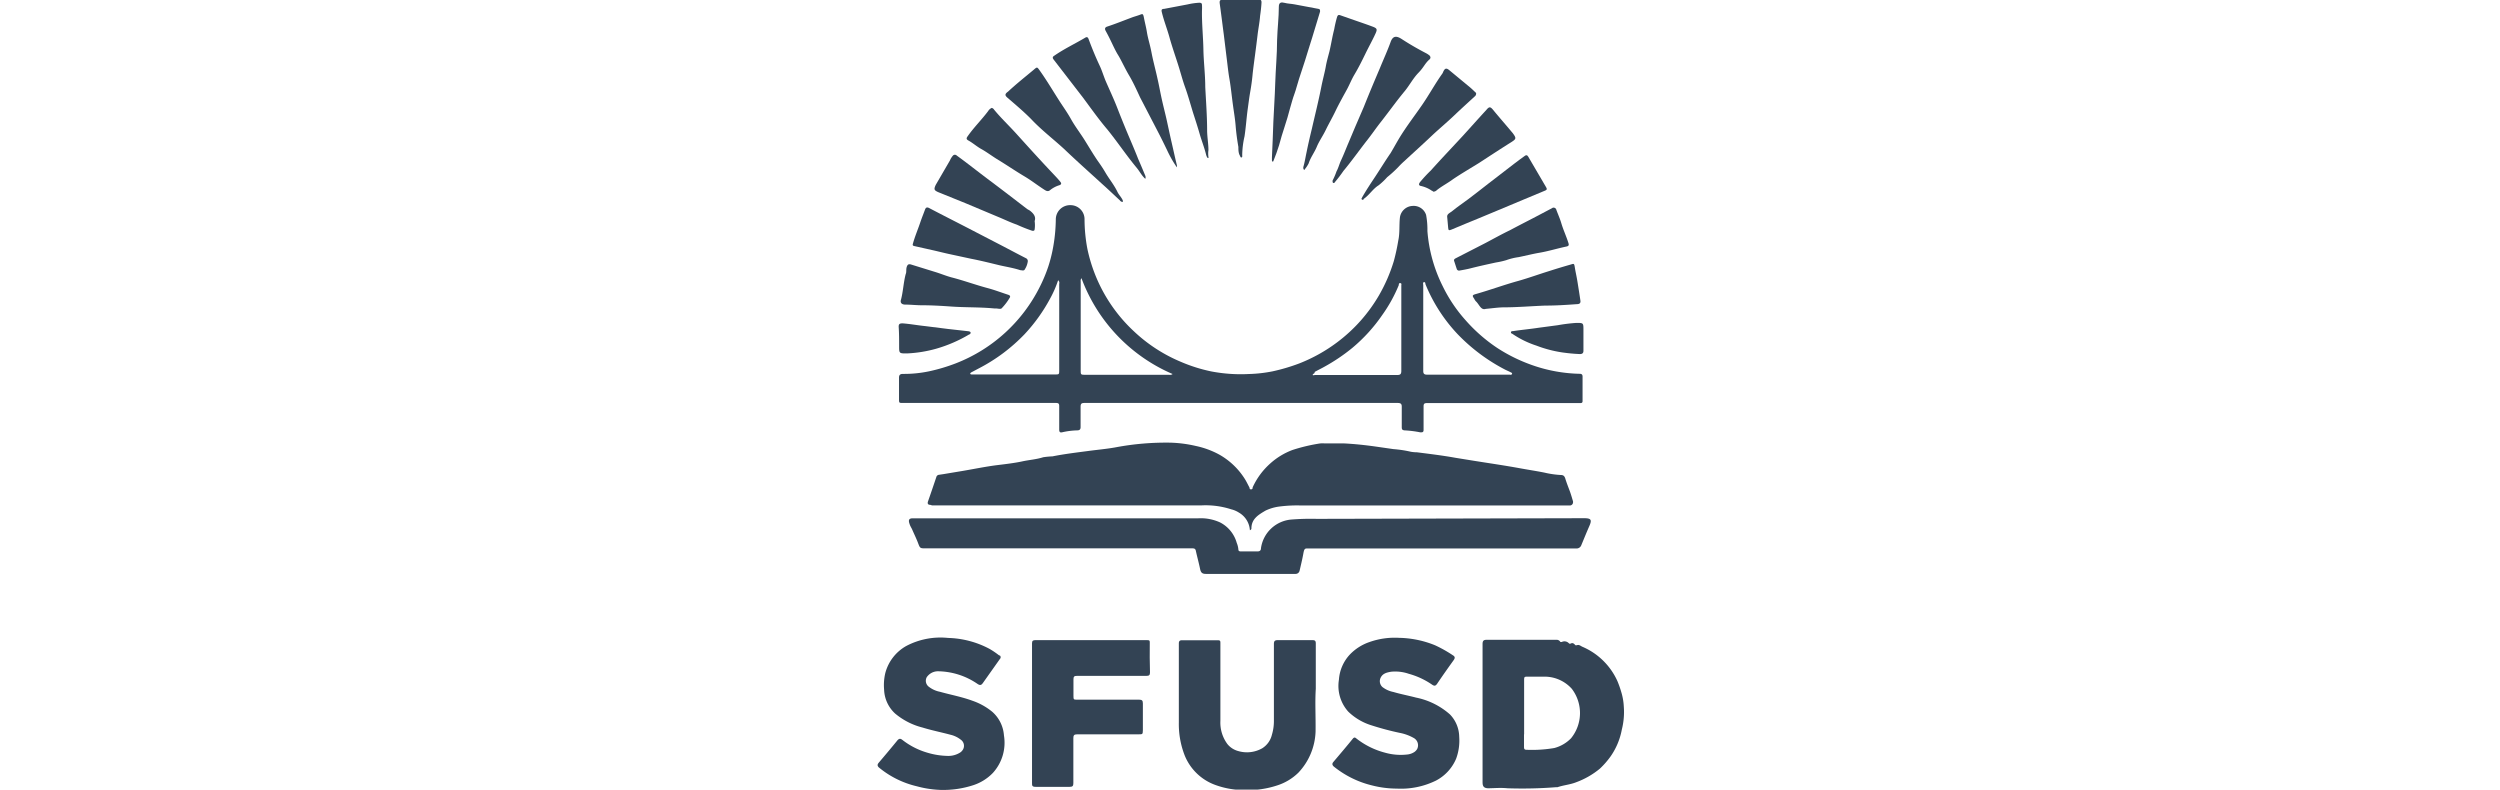 <svg xmlns="http://www.w3.org/2000/svg" viewBox="0 0 228 72.01"><defs><style>.cls-1{fill:none;}.cls-2{fill:#334354;}</style></defs><title>sfusd</title><g id="Layer_2" data-name="Layer 2"><g id="Layer_1-2" data-name="Layer 1"><g id="Group_10974" data-name="Group 10974"><rect id="Rectangle_1555" data-name="Rectangle 1555" class="cls-1" width="228" height="72"/><path id="Path_12572" data-name="Path 12572" class="cls-1" d="M56.75,0H174.58"/><g id="Group_11430" data-name="Group 11430"><path id="Path_13491" data-name="Path 13491" class="cls-2" d="M103.46,30.26a14.23,14.23,0,0,1-3.1-4.13,14.38,14.38,0,0,1-1.19-3.43A14.68,14.68,0,0,1,98.91,20a1.28,1.28,0,0,0-1.28-1.29,1.3,1.3,0,0,0-1.34,1.26v0a15.27,15.27,0,0,1-.3,2.87,12.9,12.9,0,0,1-.39,1.48,13.72,13.72,0,0,1-.76,1.82,14.37,14.37,0,0,1-7.68,7,16.16,16.16,0,0,1-2.46.73,11,11,0,0,1-2.35.23c-.25,0-.36.09-.36.35,0,.64,0,1.29,0,1.93,0,.37,0,.37.38.37H96.31c.24,0,.29.08.29.29,0,.72,0,1.43,0,2.14,0,.21.07.3.29.24a6.83,6.83,0,0,1,1.35-.17c.24,0,.32-.11.31-.33,0-.61,0-1.22,0-1.82,0-.3.1-.35.36-.35q7.14,0,14.28,0h14.27c.29,0,.39.08.38.37,0,.6,0,1.19,0,1.79,0,.19,0,.32.26.34a9.81,9.81,0,0,1,1.43.18c.21,0,.31,0,.3-.27,0-.7,0-1.4,0-2.1,0-.23.07-.3.31-.3h14c.13,0,.19-.05.19-.18V34.34c0-.17-.08-.25-.26-.25a13.89,13.89,0,0,1-4.42-.82,14.82,14.82,0,0,1-3.09-1.53,14.65,14.65,0,0,1-2.93-2.57,13.42,13.42,0,0,1-2.07-3.1,13.51,13.51,0,0,1-1.38-5,7.24,7.24,0,0,0-.12-1.47,1.19,1.19,0,0,0-1.22-.82,1.22,1.22,0,0,0-1.16,1c-.09.72,0,1.45-.16,2.17a18.39,18.39,0,0,1-.4,1.85,14.84,14.84,0,0,1-1.36,3.14,14.37,14.37,0,0,1-3.8,4.27,14.63,14.63,0,0,1-3.48,1.94,17.09,17.09,0,0,1-2.44.72,12.75,12.75,0,0,1-2.14.24,14.22,14.22,0,0,1-3.45-.24,14.48,14.48,0,0,1-2.8-.89A14.19,14.19,0,0,1,103.46,30.26ZM96.6,25.88v7.86c0,.41,0,.41-.39.41H89.15l-.51,0c-.06,0-.13,0-.15-.06s.05-.1.09-.13l.7-.37a15.83,15.83,0,0,0,4.16-3.11,15.39,15.39,0,0,0,2.32-3.23,9.73,9.73,0,0,0,.74-1.69A.29.29,0,0,1,96.6,25.88Zm10,8.3H99c-.44,0-.44,0-.44-.44,0-2.69,0-5.38,0-8.07a.4.4,0,0,1,.07-.3,15.3,15.3,0,0,0,8.31,8.74.37.37,0,0,1-.32.07Zm23.28-8.45c.13,0,.1.13.13.21a14.74,14.74,0,0,0,2.93,4.54,16.56,16.56,0,0,0,4.25,3.19c.18.1.37.17.56.27s.17.08.13.18-.13.05-.2.05h-7.52c-.28,0-.36-.09-.36-.35,0-1.3,0-2.6,0-3.9h0V26C129.79,25.88,129.75,25.75,129.87,25.73Zm-10,8.2c.3-.17.6-.31.9-.48a16.76,16.76,0,0,0,2.55-1.72,14.81,14.81,0,0,0,2.73-3A13.41,13.41,0,0,0,127.57,26c0-.07,0-.2.14-.18s.09.14.09.23V30h0c0,1.27,0,2.54,0,3.81,0,.27-.06.39-.36.39h-6.38c-.37,0-.74,0-1.11,0-.08,0-.2.05-.23,0s.11-.14.19-.19Z"/><path id="Path_13492" data-name="Path 13492" class="cls-2" d="M85,46.09h24.61a7.59,7.59,0,0,1,2.68.36,2.28,2.28,0,0,1,.7.3,2,2,0,0,1,1,1.61c.12-.06.14-.11.14-.17,0-.88.66-1.25,1.28-1.62a4.13,4.13,0,0,1,1.24-.37,12.5,12.5,0,0,1,2-.1h24.5a.29.29,0,0,0,.31-.27.52.52,0,0,0,0-.11c-.09-.29-.17-.58-.27-.86s-.31-.8-.43-1.2c-.07-.23-.17-.34-.41-.34a8.59,8.59,0,0,1-1.51-.22c-.75-.15-1.5-.26-2.25-.4-1.37-.25-2.75-.45-4.13-.67l-1.73-.28c-1.16-.21-2.33-.35-3.5-.5a3.43,3.43,0,0,1-.56-.05,10.58,10.58,0,0,0-1.58-.24l-1.6-.23c-1-.14-1.93-.24-2.9-.29-.58,0-1.17,0-1.76,0a3.09,3.09,0,0,0-.43,0,15.77,15.77,0,0,0-2.53.6,6.35,6.35,0,0,0-2,1.21,6.55,6.55,0,0,0-1.63,2.2c0,.07,0,.18-.15.18s-.11-.11-.15-.19c-.13-.24-.25-.5-.4-.74a6.53,6.53,0,0,0-2.34-2.24,7.83,7.83,0,0,0-2.15-.79,11.53,11.53,0,0,0-2.33-.3,24.79,24.79,0,0,0-4.94.42c-.86.16-1.74.23-2.61.35-1.06.14-2.13.27-3.18.48a7.89,7.89,0,0,0-.85.08c-.62.2-1.28.24-1.92.38s-1.46.24-2.2.33c-1.07.13-2.12.35-3.18.53l-1.8.3-.4.06a.28.28,0,0,0-.25.22c-.25.74-.5,1.48-.76,2.22-.06.19,0,.3.2.3Z"/><path id="Path_13493" data-name="Path 13493" class="cls-2" d="M120.1,47.32a22.15,22.15,0,0,0-2.3.06A3.05,3.05,0,0,0,115,50c0,.22-.13.29-.33.29h-1.45c-.13,0-.28,0-.28-.18a2,2,0,0,0-.15-.6,3,3,0,0,0-1.51-1.86,4.22,4.22,0,0,0-2-.38H84.4c-.39,0-.78,0-1.16,0s-.39.2-.3.48.17.36.25.54c.18.42.39.84.55,1.27s.19.45.63.45H108.7c.19,0,.33,0,.37.27.12.54.27,1.08.38,1.62.07.32.19.44.52.44h8.17a.37.37,0,0,0,.38-.28c.12-.52.24-1,.34-1.55s.15-.49.58-.49h24.3a.46.46,0,0,0,.48-.31c.24-.58.48-1.17.73-1.74s.16-.71-.49-.71Z"/><path id="Path_13494" data-name="Path 13494" class="cls-2" d="M120,62.83c0-1.47,0-2.81,0-4.15,0-.24-.08-.3-.31-.3-1,0-2.1,0-3.15,0-.29,0-.36.09-.36.37,0,2.32,0,4.64,0,7A4.31,4.31,0,0,1,116,67a2,2,0,0,1-.88,1.24,2.82,2.82,0,0,1-2.18.26,1.9,1.9,0,0,1-1-.64,3.29,3.29,0,0,1-.64-2.12c0-2.36,0-4.72,0-7.08,0-.19,0-.27-.25-.27h-3.24c-.2,0-.3.06-.3.3,0,2.41,0,4.81,0,7.22a7.83,7.83,0,0,0,.54,3,4.75,4.75,0,0,0,2.74,2.66,7.64,7.64,0,0,0,2.72.48,8.45,8.45,0,0,0,3-.43,4.87,4.87,0,0,0,1.91-1.16,5.74,5.74,0,0,0,1.56-3.74C120,65.34,119.92,64,120,62.83Z"/><path id="Path_13495" data-name="Path 13495" class="cls-2" d="M90.5,64.92a5.8,5.8,0,0,0-1.78-1c-1-.37-2-.55-3-.83a2.41,2.41,0,0,1-1-.45.68.68,0,0,1-.2-.88,1.24,1.24,0,0,1,1-.54,6.5,6.5,0,0,1,3.64,1.16c.22.14.33.12.48-.09l1.55-2.19a.22.22,0,0,0,0-.32l-.06,0a7.58,7.58,0,0,0-.88-.6,8.5,8.5,0,0,0-3.78-1,6.69,6.69,0,0,0-3.83.74,4,4,0,0,0-1.9,2.46,4.77,4.77,0,0,0-.11,1.51,3.1,3.1,0,0,0,1,2.18,6.27,6.27,0,0,0,2.5,1.28c.84.26,1.71.43,2.56.66a2.38,2.38,0,0,1,.92.44.68.68,0,0,1,.15,1,.76.76,0,0,1-.21.19,2,2,0,0,1-1.07.3,6.93,6.93,0,0,1-1.92-.3,6.76,6.76,0,0,1-2.25-1.15c-.19-.15-.29-.14-.44,0-.57.7-1.15,1.39-1.73,2.07-.14.17-.13.28,0,.42a8.45,8.45,0,0,0,3.48,1.73,9.42,9.42,0,0,0,2.17.33,8.85,8.85,0,0,0,3-.44,4.35,4.35,0,0,0,1.77-1.12,4.09,4.09,0,0,0,1-3.41A3.17,3.17,0,0,0,90.5,64.92Z"/><path id="Path_13496" data-name="Path 13496" class="cls-2" d="M132.24,65.16a6.63,6.63,0,0,0-3.1-1.54c-.68-.18-1.38-.31-2.06-.51a2.42,2.42,0,0,1-1-.45.72.72,0,0,1-.2-.77c.18-.48.6-.56,1-.63a3.79,3.79,0,0,1,1.6.19,7,7,0,0,1,2.14,1c.2.13.3.11.44-.08.49-.73,1-1.45,1.51-2.16.15-.21.13-.33-.07-.45a11.75,11.75,0,0,0-1.62-.91,9.14,9.14,0,0,0-3.3-.68,6.87,6.87,0,0,0-2.7.39,4.48,4.48,0,0,0-1.77,1.13,3.73,3.73,0,0,0-1,2.3,3.51,3.51,0,0,0,.85,2.91,5.28,5.28,0,0,0,2.15,1.26,25.4,25.4,0,0,0,2.56.68,4.18,4.18,0,0,1,1.29.48.76.76,0,0,1,.28,1,.92.92,0,0,1-.23.25,1.43,1.43,0,0,1-.66.24,5.26,5.26,0,0,1-2.05-.17,7.12,7.12,0,0,1-2.61-1.3c-.12-.1-.18-.1-.29,0-.58.72-1.18,1.42-1.78,2.13-.15.17-.13.28,0,.42a8.84,8.84,0,0,0,3.51,1.74,9.1,9.1,0,0,0,2.26.29,7.24,7.24,0,0,0,3.57-.73,4,4,0,0,0,1.84-2,4.77,4.77,0,0,0,.28-2A3,3,0,0,0,132.24,65.16Z"/><path id="Path_13497" data-name="Path 13497" class="cls-2" d="M104.86,58.62c0-.18,0-.24-.24-.24H94.42c-.21,0-.3.06-.3.29,0,2.12,0,4.24,0,6.37v6.36c0,.25,0,.36.34.36,1,0,2.06,0,3.09,0,.27,0,.34-.08.34-.34,0-1.36,0-2.72,0-4.09,0-.25.05-.36.34-.36,1.87,0,3.74,0,5.6,0,.38,0,.39,0,.4-.38,0-.81,0-1.63,0-2.44,0-.26-.08-.34-.34-.34-1.88,0-3.75,0-5.63,0-.35,0-.36,0-.36-.37s0-1,0-1.48c0-.24.06-.33.32-.32h6.33c.26,0,.33-.08.33-.32C104.85,60.44,104.85,59.53,104.86,58.62Z"/><path id="Path_13498" data-name="Path 13498" class="cls-2" d="M123.75,11.21c-.26.6-.51,1.21-.77,1.82s-.43,1.07-.68,1.6c-.15.32-.23.67-.41,1a6.24,6.24,0,0,1-.36.84c0,.1,0,.18.06.21s.12,0,.17-.09a12.19,12.19,0,0,0,.76-1c.77-.92,1.46-1.91,2.21-2.86.42-.54.81-1.11,1.23-1.64.73-.93,1.41-1.89,2.16-2.79.44-.54.76-1.17,1.25-1.67s.58-.85,1-1.21c.12-.11.11-.24,0-.36a1.73,1.73,0,0,0-.28-.19c-.77-.4-1.52-.83-2.24-1.3-.5-.33-.8-.29-1,.19-.3.84-.67,1.64-1,2.45-.5,1.17-1,2.36-1.47,3.54Z"/><path id="Path_13499" data-name="Path 13499" class="cls-2" d="M91.89,8.92c.73.63,1.48,1.26,2.16,1.95.94,1,2,1.8,3,2.72,1.14,1.09,2.32,2.14,3.48,3.2.54.48,1.08,1,1.6,1.48a.33.33,0,0,0,.27.15c0-.05,0-.1,0-.14-.12-.28-.35-.5-.48-.76-.31-.66-.78-1.21-1.14-1.84-.2-.34-.43-.68-.66-1-.42-.61-.8-1.26-1.2-1.9s-.86-1.23-1.23-1.89-.71-1.12-1.07-1.68c-.59-.92-1.15-1.87-1.79-2.77-.24-.33-.23-.36-.54-.09-.79.66-1.6,1.3-2.35,2C91.63,8.57,91.63,8.7,91.89,8.92Z"/><path id="Path_13500" data-name="Path 13500" class="cls-2" d="M119.16,13.88c-.1.46-.17.93-.3,1.36,0,.1,0,.18.06.23s.07,0,.09-.05a2.9,2.9,0,0,0,.34-.52c.17-.54.53-1,.74-1.51s.56-1,.82-1.54.61-1.14.89-1.73.71-1.36,1.06-2c.23-.43.41-.89.66-1.31.37-.62.69-1.26,1-1.9s.65-1.24.94-1.88c.15-.34.13-.44-.22-.58-.5-.19-1-.36-1.52-.54l-1.49-.52c-.17-.06-.23,0-.29.16a10.7,10.7,0,0,0-.26,1.12c-.17.65-.27,1.31-.43,2-.12.47-.26.94-.34,1.41s-.28,1.2-.4,1.81c-.25,1.28-.57,2.55-.86,3.82C119.49,12.37,119.31,13.13,119.16,13.88Z"/><path id="Path_13501" data-name="Path 13501" class="cls-2" d="M116.07,14.74s.06,0,.07-.07c.19-.46.36-.94.51-1.42.29-1.14.72-2.23,1-3.37.13-.44.24-.88.4-1.31s.27-.92.42-1.37.37-1.12.55-1.68.43-1.42.66-2.12.46-1.57.71-2.34c0-.15,0-.23-.14-.25L118.07.4c-.3-.06-.62-.06-.92-.14s-.52-.05-.52.35c0,1-.13,2-.16,3.06,0,1.31-.13,2.62-.17,3.93s-.12,2.34-.17,3.51-.07,2.2-.13,3.24v.29S116,14.73,116.07,14.74Z"/><path id="Path_13502" data-name="Path 13502" class="cls-2" d="M111.61,3.15l.27,2.21c.08.63.14,1.25.25,1.87s.2,1.49.3,2.24.21,1.36.26,2,.14,1.3.25,1.93c0,.26,0,.54.13.78.05.06.05.2.15.18s.07-.15.07-.22a8.07,8.07,0,0,1,.21-1.7c.13-.85.18-1.7.3-2.55.07-.5.13-1,.22-1.51s.16-1,.21-1.52.15-1.24.23-1.85.16-1.22.23-1.82.19-1.16.23-1.74c.06-.41.11-.82.13-1.23,0-.19-.07-.27-.25-.25s-.43,0-.65,0a23,23,0,0,1-2.35,0h-.23c-.33,0-.37.09-.32.43C111.38,1.34,111.49,2.24,111.61,3.15Z"/><path id="Path_13503" data-name="Path 13503" class="cls-2" d="M106.66,3.42c.23.83.52,1.65.78,2.47s.4,1.4.65,2.09.49,1.56.73,2.34c.2.62.4,1.23.58,1.86s.44,1.28.6,1.94a1,1,0,0,0,.11.26.07.07,0,0,0,.1,0h0s.05,0,0-.07v0a2.14,2.14,0,0,1,0-.62c0-.58-.11-1.16-.12-1.75,0-1.33-.1-2.66-.17-4,0-1.15-.15-2.3-.17-3.44s-.15-2.36-.13-3.54a4.36,4.36,0,0,0,0-.51c0-.16-.09-.2-.25-.2a6.18,6.18,0,0,0-1.05.15l-2.16.41c-.24,0-.25.12-.2.31C106.15,1.91,106.45,2.65,106.66,3.42Z"/><path id="Path_13504" data-name="Path 13504" class="cls-2" d="M127.83,12.25c-.36.56-.67,1.15-1,1.7-.49.71-.94,1.45-1.41,2.16s-.83,1.25-1.2,1.9c0,.06-.12.12,0,.19s.11,0,.16-.07c.51-.35.83-.91,1.35-1.23a6.05,6.05,0,0,0,.78-.74,11.1,11.1,0,0,0,1-.91,7.53,7.53,0,0,1,.57-.56c.84-.78,1.7-1.55,2.53-2.34.65-.61,1.34-1.18,2-1.81s1.26-1.17,1.89-1.75a.3.3,0,0,0,.12-.24.25.25,0,0,0,0-.07c-.19-.18-.37-.36-.56-.52l-1.85-1.53c-.29-.25-.43-.23-.59.12a1,1,0,0,1-.07.15c-.66.92-1.2,1.92-1.84,2.85S128.41,11.34,127.83,12.25Z"/><path id="Path_13505" data-name="Path 13505" class="cls-2" d="M101.23,3.57c.24.48.46,1,.74,1.45s.63,1.23,1,1.85.7,1.35,1,2l1.48,2.85c.35.67.68,1.33,1,2a10.21,10.21,0,0,0,.88,1.54.67.67,0,0,0,0-.2c-.17-.69-.32-1.39-.48-2.08s-.29-1.32-.44-2-.32-1.31-.47-2-.24-1.22-.38-1.82c-.17-.79-.39-1.57-.54-2.36s-.33-1.27-.43-1.92c-.07-.42-.18-.83-.26-1.25s-.13-.37-.4-.27-.52.16-.77.26c-.72.27-1.44.56-2.17.8-.22.07-.26.2-.15.4S101.12,3.34,101.23,3.57Z"/><path id="Path_13506" data-name="Path 13506" class="cls-2" d="M98.79,8.93c.74,1,1.45,2,2.21,2.89.93,1.15,1.74,2.37,2.68,3.5.23.28.4.61.66.88,0,0,.06.1.13.07s0-.06,0-.08a1,1,0,0,0,0-.12c-.22-.53-.44-1.06-.67-1.58-.39-1-.79-1.89-1.18-2.84-.25-.61-.5-1.23-.74-1.85-.32-.82-.7-1.62-1.05-2.43-.19-.46-.33-.94-.54-1.38-.37-.79-.7-1.59-1-2.4-.08-.23-.18-.24-.34-.14-.93.55-1.89,1-2.8,1.63-.17.1-.17.21-.06.35Z"/><path id="Path_13507" data-name="Path 13507" class="cls-2" d="M137.7,21c-.75.36-1.48.77-2.22,1.16l-2.71,1.39c-.11.06-.2.12-.15.26s.15.47.23.7a.22.22,0,0,0,.23.17c.34-.06.68-.12,1-.2.78-.2,1.56-.37,2.34-.54a7.51,7.51,0,0,0,.94-.21,5.59,5.59,0,0,1,1.14-.28c.64-.13,1.26-.29,1.9-.4.82-.14,1.62-.39,2.43-.56.27-.05.27-.15.2-.36-.19-.6-.46-1.17-.64-1.78-.12-.41-.3-.8-.45-1.21a.26.26,0,0,0-.3-.2.24.24,0,0,0-.1.05c-.67.35-1.34.71-2,1.05S138.32,20.67,137.7,21Z"/><path id="Path_13508" data-name="Path 13508" class="cls-2" d="M83.38,22.44l1.65.37c.58.13,1.15.28,1.73.4l1.81.39c.88.17,1.75.39,2.62.6.62.14,1.25.24,1.86.44.13,0,.34.09.41-.07a1.76,1.76,0,0,0,.27-.7.29.29,0,0,0-.14-.31c-.77-.39-1.53-.8-2.3-1.2l-3.05-1.58c-1.16-.6-2.33-1.19-3.49-1.8-.21-.11-.32-.06-.39.14-.14.38-.29.75-.42,1.13-.22.66-.5,1.3-.69,2C83.22,22.36,83.25,22.41,83.38,22.44Z"/><path id="Path_13509" data-name="Path 13509" class="cls-2" d="M85.58,17.53l2.47,1,3,1.26c.56.23,1.11.5,1.69.7a14.26,14.26,0,0,0,1.41.56c.15,0,.18,0,.21-.13a2.77,2.77,0,0,0,0-.76c.14-.39-.1-.69-.42-.94-.08-.06-.18-.1-.27-.16-1.13-.87-2.26-1.74-3.41-2.6s-2-1.55-3-2.27a.24.24,0,0,0-.35,0l0,0a1.71,1.71,0,0,0-.28.45l-1.29,2.22C85.15,17.27,85.19,17.36,85.58,17.53Z"/><path id="Path_13510" data-name="Path 13510" class="cls-2" d="M130.49,15.55a12.67,12.67,0,0,0-1,1.08c-.13.19-.08.3.1.33a2.81,2.81,0,0,1,1,.44c.06,0,.1.09.17.08a.47.47,0,0,0,.28-.14c.46-.37,1-.64,1.48-1,.77-.52,1.6-1,2.37-1.48,1-.65,1.94-1.27,2.93-1.89.47-.3.48-.36.15-.82l-.11-.13c-.56-.67-1.14-1.33-1.69-2-.24-.29-.35-.32-.61,0-.72.78-1.42,1.57-2.14,2.36C132.45,13.43,131.45,14.48,130.49,15.55Z"/><path id="Path_13511" data-name="Path 13511" class="cls-2" d="M82.57,27.78c.5,0,1,.06,1.5.06.87,0,1.73.05,2.6.11,1.31.1,2.64.05,4,.18h.14c.18,0,.41.08.53,0a5.21,5.21,0,0,0,.76-1c.06-.1,0-.2-.13-.24-.62-.2-1.22-.43-1.84-.6-1.14-.3-2.24-.71-3.38-1-.51-.14-1-.35-1.54-.51l-2.1-.65c-.25-.08-.35,0-.42.23s0,.44-.09.64c-.2.76-.23,1.55-.42,2.3C82.07,27.6,82.22,27.78,82.57,27.78Z"/><path id="Path_13512" data-name="Path 13512" class="cls-2" d="M138.5,25.61c-1.31.36-2.58.83-3.88,1.2-.36.1-.37.15-.17.44a1,1,0,0,0,.14.22c.32.28.46.85.91.7.64-.06,1.11-.13,1.59-.14,1.28,0,2.55-.11,3.82-.16,1,0,1.92-.06,2.88-.13.25,0,.39-.08.34-.35-.08-.55-.17-1.11-.26-1.67s-.17-.86-.24-1.3-.08-.38-.43-.28c-.63.18-1.26.37-1.88.57C140.38,25,139.45,25.34,138.5,25.61Z"/><path id="Path_13513" data-name="Path 13513" class="cls-2" d="M135.72,16.76c-.6.47-1.2.94-1.81,1.4s-1,.7-1.44,1.07c-.2.17-.5.27-.49.52s.08.71.09,1,.1.27.3.19l1.27-.53c.8-.34,1.62-.65,2.42-1,1-.43,2-.82,2.94-1.23l1.87-.78c.16-.06.26-.12.15-.3q-.84-1.41-1.65-2.82c-.08-.14-.18-.16-.3-.07-.34.24-.67.49-1,.74Z"/><path id="Path_13514" data-name="Path 13514" class="cls-2" d="M88.31,12.81c.42.23.78.56,1.2.79s.92.6,1.38.89c.88.53,1.72,1.11,2.6,1.63.58.35,1.12.77,1.69,1.14.16.1.37.28.6.07a2.51,2.51,0,0,1,.84-.44c.19-.07.19-.17.09-.3s-.27-.32-.41-.47c-.44-.47-.88-.93-1.31-1.4-.76-.82-1.5-1.64-2.25-2.47S91.3,10.78,90.66,10a.37.37,0,0,0-.21-.16.72.72,0,0,0-.33.29c-.59.79-1.3,1.48-1.87,2.3C88.13,12.59,88.11,12.7,88.31,12.81Z"/><path id="Path_13515" data-name="Path 13515" class="cls-2" d="M142.06,29.66l-1.73.23c-.78.12-1.57.19-2.35.31-.08,0-.17,0-.18.11s.07.09.12.13a8.65,8.65,0,0,0,2.2,1.08,11.19,11.19,0,0,0,2.42.63c.52.07,1,.12,1.55.14.23,0,.33-.1.32-.33V30.85h0v-.74c0-.67,0-.66-.67-.66A16.06,16.06,0,0,0,142.06,29.66Z"/><path id="Path_13516" data-name="Path 13516" class="cls-2" d="M82,31.56c0,.68,0,.68.77.67a11.66,11.66,0,0,0,2.62-.43,12.75,12.75,0,0,0,3-1.3c.07,0,.14-.09.13-.17s-.13-.11-.2-.12L86.45,30l-2.07-.26c-.69-.07-1.38-.2-2.07-.25-.26,0-.36.06-.35.33C82,30.37,82,31,82,31.56Z"/><path id="Path_13517" data-name="Path 13517" class="cls-2" d="M148.09,64.43a5.42,5.42,0,0,0-.18-1.14,9.49,9.49,0,0,0-.4-1.17A6.15,6.15,0,0,0,144.35,59c-.17-.06-.33-.25-.55-.15l-.12,0h0c-.12-.14-.24-.27-.44-.15l.15.1-.15-.1-.13,0a.68.68,0,0,1-.4-.06.68.68,0,0,0,.4.06.55.55,0,0,0-.68-.15h-.31a17.75,17.75,0,0,0-3.26-.12c-1,0-2.06,0-3.1,0a1,1,0,0,0-.3,0,1,1,0,0,1,.3,0c1,0,2.07,0,3.1,0a17.75,17.75,0,0,1,3.26.12h.19a.39.39,0,0,0-.37-.2h-6.36c-.26,0-.37.08-.37.38,0,3.84,0,7.69,0,11.53,0,.34,0,.68,0,1s0,.64.56.63,1.12-.06,1.7,0a39.24,39.24,0,0,0,4.47-.1l.11,0c.56-.19,1.15-.23,1.7-.45a7.36,7.36,0,0,0,2.16-1.24,7.56,7.56,0,0,0,1-1.15,6.28,6.28,0,0,0,1-2.41A6.5,6.5,0,0,0,148.09,64.43Zm-.22-.66c0,.17,0,.33,0,.5,0-.17,0-.34,0-.5a5.51,5.51,0,0,0-1.77-3.42,6.33,6.33,0,0,0-1.65-1.12,6.33,6.33,0,0,1,1.65,1.12,5.51,5.51,0,0,1,1.77,3.42Zm-4-4.77a.15.15,0,0,1-.11-.08.15.15,0,0,0,.11.08Zm-4.87,8V62.1c0-.39,0-.39.38-.39s1,0,1.5,0a3.34,3.34,0,0,1,2.47,1.11,3.65,3.65,0,0,1-.07,4.51,3.3,3.3,0,0,1-1.53.89,12,12,0,0,1-2.54.16c-.21,0-.22-.12-.22-.28,0-.38,0-.76,0-1.15Zm-3.67,4.6a.21.21,0,0,0,.06.1.21.21,0,0,1-.06-.1Zm2.77.14c.63,0,1.26,0,1.89,0q-.94,0-1.89,0Zm5.23-.46a9.26,9.26,0,0,1-1.56.35,9.26,9.26,0,0,0,1.56-.35,8.34,8.34,0,0,0,.9-.35,8.34,8.34,0,0,1-.9.35ZM146.72,69a8.84,8.84,0,0,0,.55-.89,6.26,6.26,0,0,0,.4-1,6.26,6.26,0,0,1-.4,1,8.84,8.84,0,0,1-.55.89Z"/></g></g></g></g></svg>